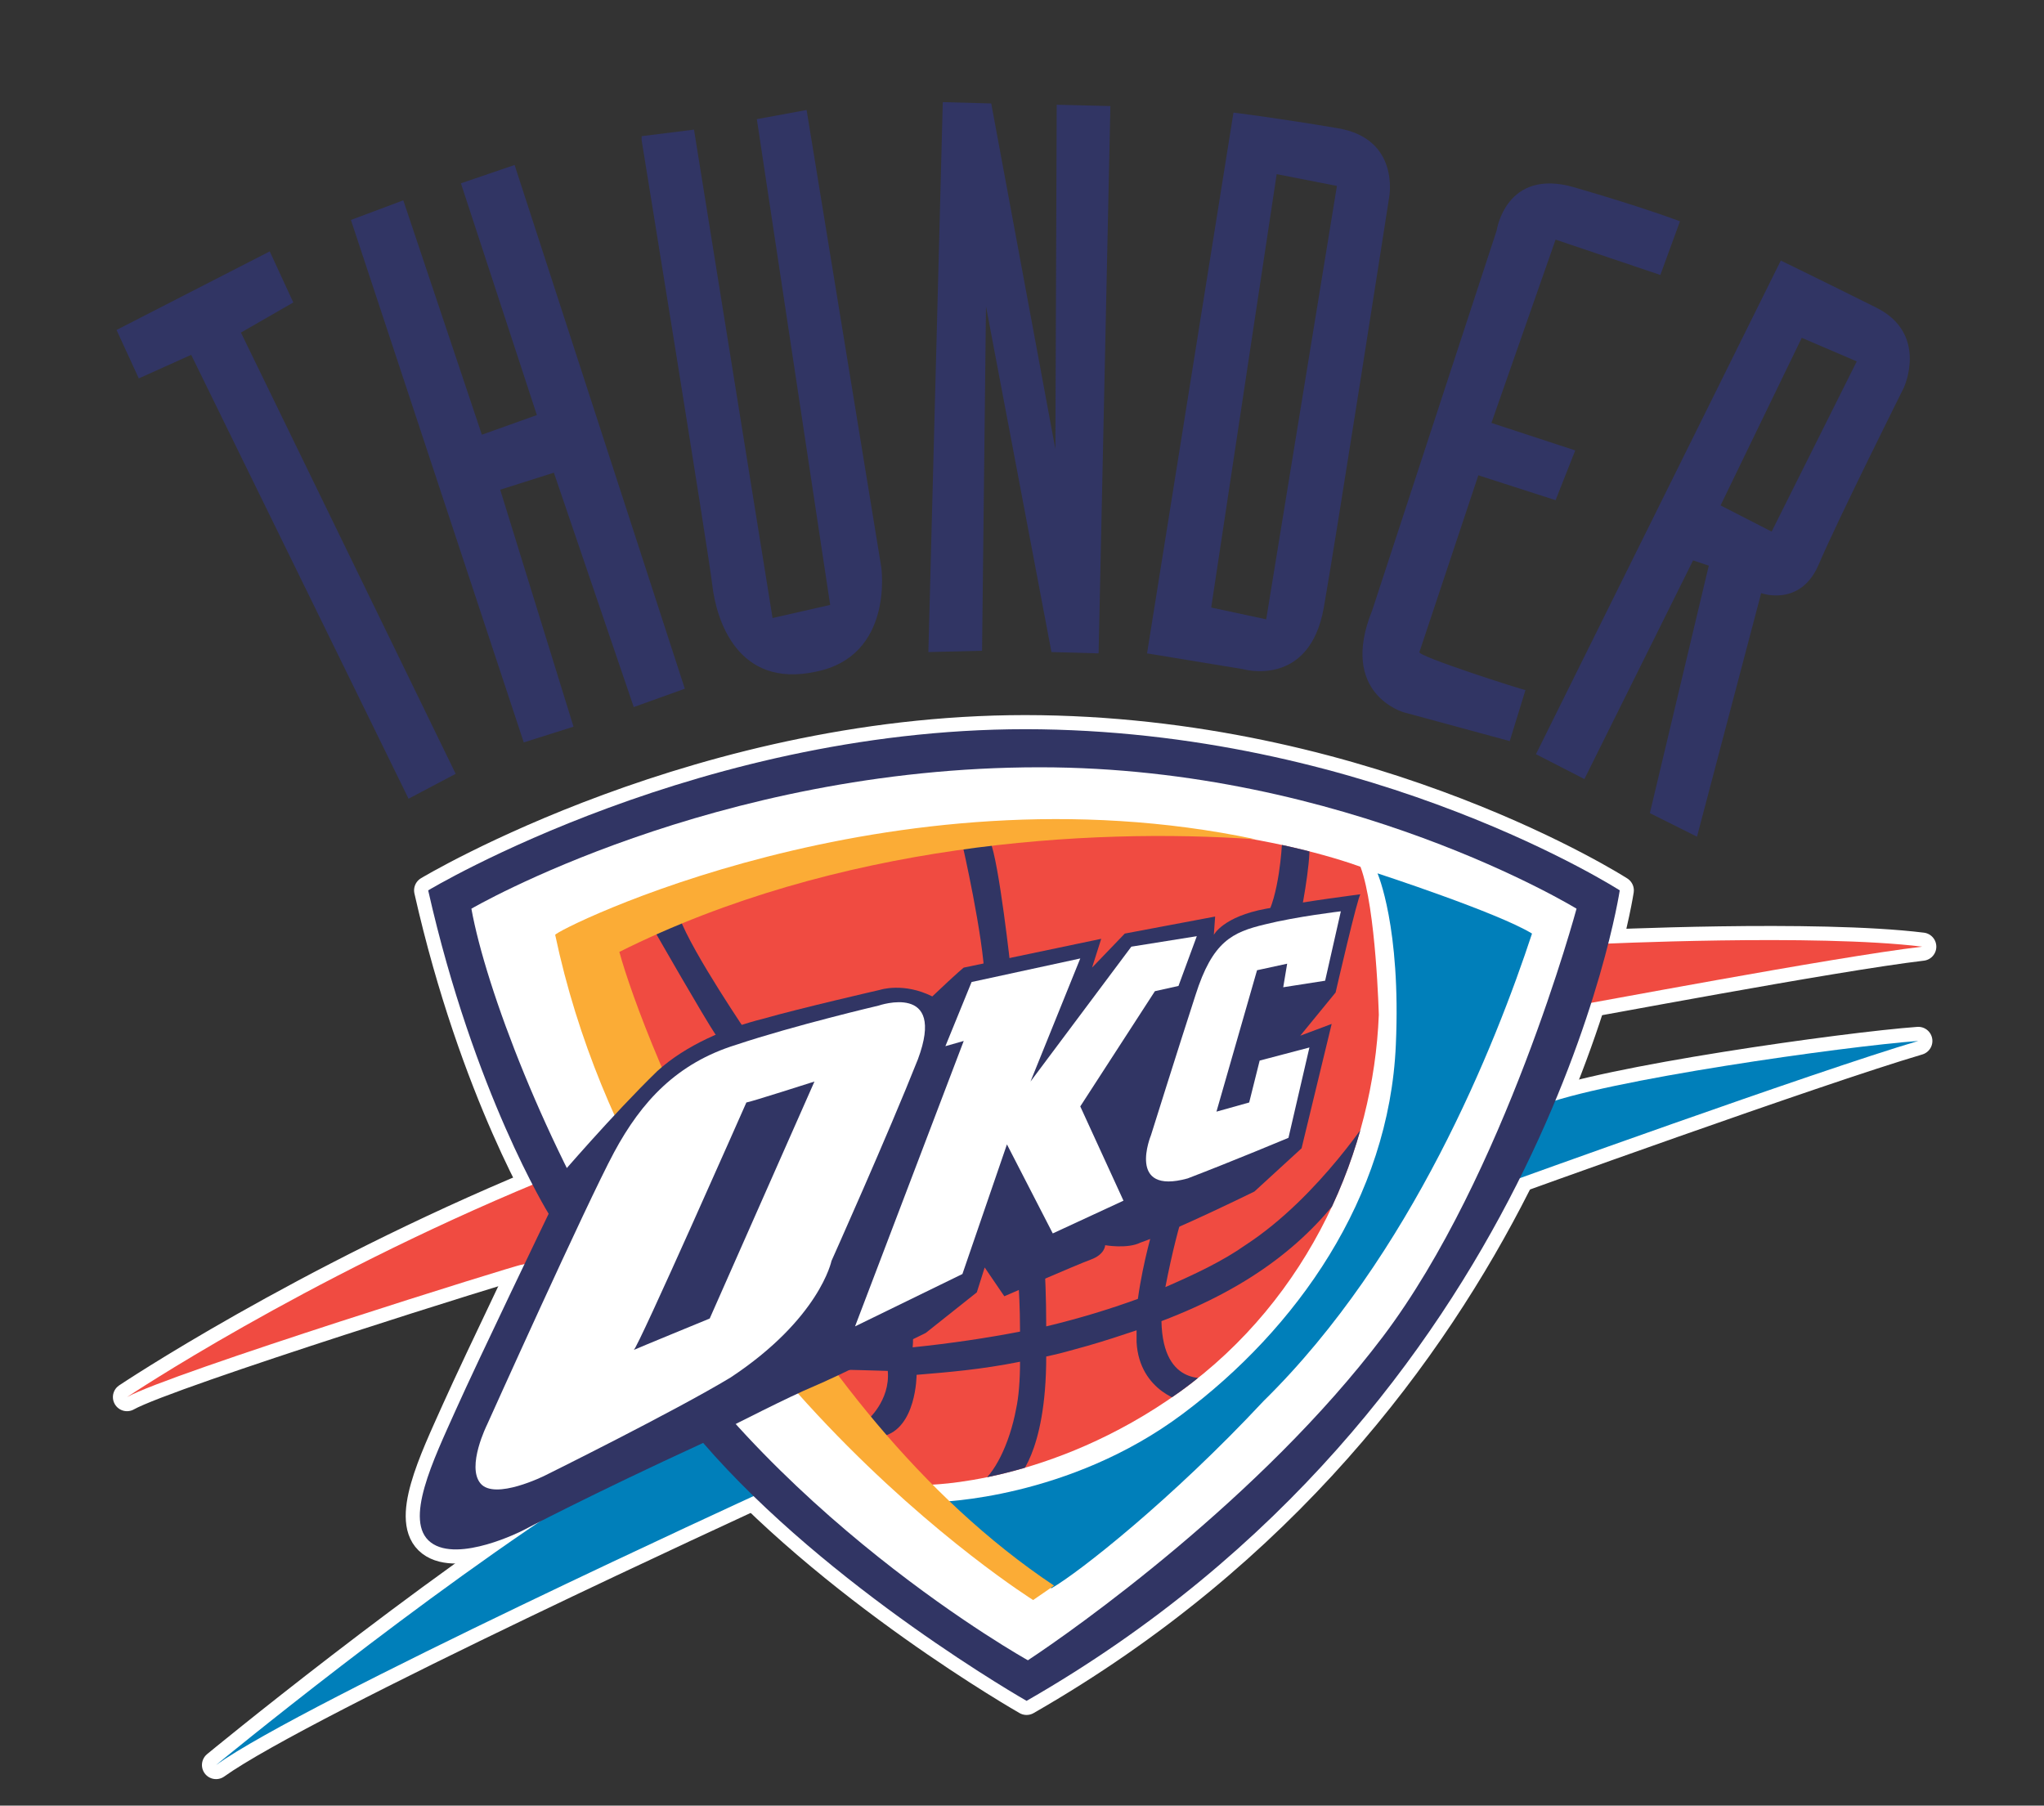 <?xml version="1.0" encoding="utf-8"?>
<!-- Generator: Adobe Illustrator 23.0.1, SVG Export Plug-In . SVG Version: 6.00 Build 0)  -->
<svg version="1.1" id="Capa_1" xmlns="http://www.w3.org/2000/svg" xmlns:xlink="http://www.w3.org/1999/xlink" x="0px" y="0px"
	 viewBox="0 0 156.1 137.9" style="enable-background:new 0 0 156.1 137.9;" xml:space="preserve">
<rect x="0" y="0" width="156.1" height="137.9" fill="#333333" stroke="none"/>
<style type="text/css">
	.st0{fill:#175384;}
	.st1{fill:#A0A5AA;}
	.st2{fill:#0B040C;}
	.st3{fill:#FFC727;}
	.st4{fill:#F0545B;}
	.st5{fill:#FFFFFF;}
	.st6{fill:#00A855;}
	.st7{fill:#B4C4C9;}
	.st8{fill:#221A21;}
	.st9{fill:#EF3A47;}
	.st10{fill:url(#SVGID_1_);}
	.st11{fill:url(#SVGID_2_);}
	.st12{fill:url(#SVGID_3_);}
	.st13{fill:url(#SVGID_4_);}
	.st14{fill:url(#SVGID_5_);}
	.st15{fill:url(#SVGID_6_);}
	.st16{fill:url(#SVGID_7_);}
	.st17{fill:url(#SVGID_8_);}
	.st18{fill:url(#SVGID_9_);}
	.st19{fill:url(#SVGID_10_);}
	.st20{fill:url(#SVGID_11_);}
	.st21{fill:url(#SVGID_12_);}
	.st22{fill:#313564;}
	.st23{fill:#F04B41;stroke:#FFFFFF;stroke-width:2.154;stroke-linecap:round;stroke-linejoin:round;stroke-miterlimit:10;}
	.st24{fill:#007FBA;stroke:#FFFFFF;stroke-width:2.154;stroke-linecap:round;stroke-linejoin:round;stroke-miterlimit:10;}
	.st25{fill:#313564;stroke:#FFFFFF;stroke-width:2.154;stroke-linecap:round;stroke-linejoin:round;stroke-miterlimit:10;}
	.st26{fill:#FFFFFF;stroke:#FFFFFF;stroke-width:2.154;stroke-linecap:round;stroke-linejoin:round;stroke-miterlimit:10;}
	.st27{clip-path:url(#SVGID_14_);}
	.st28{fill:#FBAC36;stroke:#FFFFFF;stroke-width:2.154;stroke-linecap:round;stroke-linejoin:round;stroke-miterlimit:10;}
	.st29{fill:#F04B41;}
	.st30{fill:#007FBA;}
	.st31{clip-path:url(#SVGID_16_);}
	.st32{fill:#FBAC36;}
	.st33{fill:#2C2F61;}
	.st34{fill:#B7B9BA;}
	.st35{fill:#EF3748;}
	.st36{fill:#8999AC;}
	.st37{fill:#2B2F61;}
	.st38{fill:#EE2C45;}
	.st39{fill:#101624;}
	.st40{fill:#59707A;}
	.st41{fill:#4A3285;}
	.st42{fill:#F79230;}
	.st43{fill:#F15733;}
	.st44{fill:#D7303F;}
	.st45{fill:#FAA832;}
	.st46{fill:#1F1721;}
	.st47{fill:#5F3188;}
	.st48{fill:#EE243D;}
	.st49{fill:#1F4BA0;}
	.st50{fill:#244789;}
	.st51{fill:#FBAE2E;}
	.st52{fill:#006991;}
	.st53{fill:#F9A01B;stroke:#FFFFFF;stroke-width:0.447;stroke-miterlimit:10;}
	.st54{fill:#FAA533;}
	.st55{fill:#0092BC;}
	.st56{fill:#15182C;}
	.st57{fill:#3E419A;}
	.st58{fill:#101721;}
	.st59{fill:#ADA3A5;}
	.st60{fill:#9CA7AC;}
	.st61{clip-path:url(#SVGID_18_);}
	.st62{clip-path:url(#SVGID_20_);}
	.st63{fill:#F3FAF7;}
	.st64{fill:#2D2F63;}
	.st65{fill:#FAA819;}
	.st66{fill:#FEF6FA;}
	.st67{fill:#004F30;}
	.st68{fill:#A2C7D3;}
	.st69{fill:#EE2E55;}
	.st70{fill:#32366E;}
	.st71{fill:#00ADDC;}
	.st72{fill:#FFFFFF;stroke:#00ACD0;stroke-width:0.291;stroke-miterlimit:10;}
	.st73{fill:#FFFFFF;stroke:#00ACD0;stroke-width:0.297;stroke-miterlimit:10;}
	.st74{fill:#450000;}
	.st75{fill:#EE224A;}
	.st76{fill:#0064A5;}
	.st77{fill:#F47736;}
	.st78{fill:#B5BCBF;}
	.st79{fill:#F47B35;}
	.st80{fill:#EE2B52;}
	.st81{fill:#0C060E;}
	.st82{fill:#B58D49;}
	.st83{fill:#C9BBCB;}
	.st84{fill:#BA924C;}
	.st85{fill:#006BAF;}
	.st86{fill:#B3C5CB;}
	.st87{fill:#898C89;}
	.st88{fill:#2E2C61;}
	.st89{fill:#C3C5BD;}
	.st90{fill:#C4D2D9;}
	.st91{fill:#EE284D;}
	.st92{fill:#161212;}
	.st93{fill:#EE274E;}
	.st94{fill:#A2A7AA;}
	.st95{fill:#A6AAAC;}
	.st96{fill:#A1A2AB;}
	.st97{fill:#110B13;}
	.st98{fill:#AFC1C6;}
	.st99{fill:#0067AD;}
	.st100{fill:#FBFBFB;}
	.st101{fill:#0065AF;}
	.st102{fill:#121A26;}
	.st103{fill:#008D4C;}
	.st104{fill:#B43A3D;}
	.st105{fill:#111623;}
	.st106{fill:#AB9048;}
	.st107{fill:#F8A174;}
	.st108{fill:#120B19;}
	.st109{fill:#C59751;}
	.st110{fill:#B33638;}
	.st111{fill:#009154;}
	.st112{fill:#1C2026;}
	.st113{fill:#EE2844;}
	.st114{fill:#30385F;}
	.st115{fill:#3A84B1;}
	.st116{fill:#A3C5D7;}
	.st117{fill:#F9A039;}
	.st118{fill:#B0BEC0;}
	.st119{fill:#231D46;}
	.st120{fill:#FDB840;}
	.st121{fill:#CD2C32;}
	.st122{fill:#272049;}
	.st123{fill:#FEC027;}
	.st124{fill:#ADC7C6;}
	.st125{fill:#014429;}
	.st126{fill:#DF2539;}
	.st127{fill:#F57E30;}
	.st128{fill:#ED1942;}
	.st129{fill:#FEF9FB;}
	.st130{fill:#0065AA;}
	.st131{fill:#A6B5B8;}
	.st132{fill:#0B040C;stroke:#0B040C;stroke-width:0.272;stroke-miterlimit:10;}
	.st133{fill:#F7F9FD;}
	.st134{fill:none;stroke:#EBF2CC;stroke-width:0.297;stroke-miterlimit:10;}
	.st135{fill:#48484A;}
	.st136{opacity:0.2;}
	.st137{fill:#EE2E3B;}
	.st138{fill:#005BA6;}
	.st139{fill:#737577;}
	.st140{fill:#A1A0A5;}
	.st141{fill:#272360;}
	.st142{fill:#FAFAFB;}
	.st143{fill:#058BA6;}
	.st144{fill:#DEDBE7;}
	.st145{fill:#B2965B;}
	.st146{fill:#1B305B;}
	.st147{fill:#F9F9FA;}
	.st148{fill:#E12039;}
	.st149{fill:#FEF4F4;}
</style>
<g>
	<g>
		<g>
			<polygon class="st22" points="22.4,23.1 20.6,19.2 8.9,25.2 10.6,28.9 14.6,27.1 31.2,61 34.8,59.1 18.4,25.4 			"/>
			<polygon class="st22" points="35.2,14 41,31.7 36.8,33.2 30.8,15.3 26.8,16.8 40,56.7 43.8,55.5 38.2,37.4 42.3,36.1 48.4,54 
				52.3,52.6 39.3,12.6 			"/>
			<path class="st22" d="M61.6,8.4l-3.8,0.7l5.6,37.1l-4.4,1L53,9.9L49,10.4v0.3c0,0,5.1,31.4,5.4,34c0.3,2.6,1.9,7.9,7.9,6.6
				c6-1.2,5-8,5-8L61.6,8.4z"/>
			<polygon class="st22" points="80.6,34.3 75.7,7.9 72,7.8 70.9,49.8 75,49.7 75.3,23.4 80.3,49.8 83.9,49.9 84.8,8.1 80.7,8 			
				"/>
			<path class="st22" d="M102.2,9.8c-4.7-0.8-8-1.2-8-1.2l-6.6,41.3l7.3,1.2c0,0,5.1,1.5,6.2-4.7c1-5.7,5-31.4,5-31.4
				S106.9,10.6,102.2,9.8z M96.7,47.3l-4.2-0.9l5-33.1l4.6,0.9L96.7,47.3z"/>
			<path class="st22" d="M108.4,49.8c0.1-0.3,4.5-13.5,4.5-13.5l5.9,1.9l1.5-3.8l-6.4-2.1l4.9-14l8,2.7l1.5-4.1c0,0-2.9-1.1-8.1-2.6
				c-5.2-1.5-5.9,3.3-5.9,3.3l-9.5,29c-2.6,6.4,2.4,7.8,2.4,7.8l8.1,2.2l1.2-3.9C116.3,52.7,108.2,50.1,108.4,49.8z"/>
			<path class="st22" d="M143.3,23.5c-4-2-7.3-3.6-7.3-3.6l-18.7,37.7l3.7,1.9l8.3-16.7l1.2,0.4l-4.5,18.9l3.6,1.8l4.9-18.6
				c0,0,3,1.1,4.4-2.2c1.4-3.3,6.5-13.5,6.5-13.5S147.3,25.5,143.3,23.5z M135.3,40.6l-3.9-2l6.2-12.8l4.2,1.8L135.3,40.6z"/>
		</g>
	</g>
	<g>
		<path class="st23" d="M9.7,106.7c0,0,13.3-8.9,31.4-16.4c1.9,2.1,0.4,5.9,0.4,5.9l-1.7,0.4C39.8,96.5,12.9,104.9,9.7,106.7z"/>
		<path class="st24" d="M16.5,134.8c0,0,15.9-13.1,28.7-21.2c11.4-7.1,10.1-5,10.1-5l2.6,5.5C57.9,114.1,23.2,130,16.5,134.8z"/>
		<path class="st24" d="M114.9,90.4c0,0,23.8-8.6,31.6-10.9c-5.5,0.4-24.1,3-29,5C115.2,88.4,114.9,90.4,114.9,90.4z"/>
		<path class="st23" d="M122,72.1c0,0,16.7-0.8,24.8,0.2c-6.8,0.8-26.2,4.5-26.5,4.5C120,76.8,122,72.1,122,72.1z"/>
		<path class="st25" d="M32.7,68c0,0,21.1-12.7,46.8-12.3c25.7,0.4,44.2,12.3,44.2,12.3s-5.9,39.3-45.3,61.9c0,0-15.1-8.6-24.7-19.7
			c-8.7,4-13.8,6.7-13.8,6.7s-4.9,2.5-7,0.9c-2.1-1.6,0.2-6.3,1.9-10.1c1.7-3.8,7.1-15,7.1-15S36.2,83.5,32.7,68z"/>
		<path class="st26" d="M36,69.4c0,0,18.5-10.8,43.4-10.8c23.4,0,41,10.8,41,10.8s-5.5,20.4-14.8,32.7
			c-9.3,12.3-23.6,22.4-27.1,24.7c0,0-20.3-11.3-30.6-29.3C41.7,87.6,37.1,75.5,36,69.4z"/>
		<path class="st24" d="M105.2,66.7c0,0,9.2,3,11.8,4.6c-2.8,8.5-9.2,24.6-20.5,35.7c-7,7.5-14.1,13.1-16.2,14.3
			c-4.9-2.8-8.6-6.6-8.6-6.6s9.9-0.2,18.6-6.7c8.7-6.5,15.8-16.5,16.3-28.2C107,70.8,105.2,66.7,105.2,66.7z"/>
		<path class="st23" d="M103.9,66.2c0,0-5.2-2-13.2-2.8c-8-0.7-18-0.1-29,2.6c-11,2.7-16,6.6-16,6.6s7.2,19.7,9.9,23.7
			c2.7,4,15.2,17.1,15.2,17.1s9.4,0,19.3-7.1c10-7.2,14.8-18.6,15.2-28.8C105.3,77.6,105.1,69.4,103.9,66.2z"/>
		<g>
			<defs>
				<path id="SVGID_13_" d="M103.9,66.2c0,0-5.2-2-13.2-2.8c-8-0.7-18-0.1-29,2.6c-11,2.7-16,6.6-16,6.6s7.2,19.7,9.9,23.7
					c2.7,4,15.2,17.1,15.2,17.1s9.4,0,19.3-7.1c10-7.2,14.8-18.6,15.2-28.8C105.3,77.6,105.1,69.4,103.9,66.2z"/>
			</defs>
			<clipPath id="SVGID_1_">
				<use xlink:href="#SVGID_13_"  style="overflow:visible;"/>
			</clipPath>
			<g style="clip-path:url(#SVGID_1_);">
				<path class="st25" d="M50.1,71.3c0,0,3.6,6.3,4.6,7.8c1.1,1.6,1.1,1.6,1.1,1.6l1.4-1.6c0,0-4.3-6.3-5.3-9
					C51.2,70.5,50.1,71.3,50.1,71.3z"/>
				<path class="st25" d="M75.2,74.8c2-0.7,2-0.7,2-0.7s-0.9-8.3-1.6-9.9c-0.7,0.1-2.3,0.2-2.1,0.3C73.5,64.5,75.1,71.5,75.2,74.8z"
					/>
				<path class="st25" d="M100,64.4c-1.1,0-2.1,0.1-2.1,0.1s-0.2,4-1.3,5.7c2.7-0.2,2.7-0.2,2.7-0.2S100.1,66.1,100,64.4z"/>
				<path class="st25" d="M95.1,95.1c-1.7,1.2-3.8,2.2-6.1,3.2c0.5-2.6,1.1-4.9,1.4-5.7c0.4-1-2.3,1.1-2.3,1.1s-0.8,2.6-1.2,5.5
					c-2.2,0.8-4.5,1.5-7,2.1c0-2.4-0.1-4.1-0.1-4.1l-2,1.1c0,0,0.1,1.5,0.1,3.4c-2.6,0.5-5.3,0.9-8.2,1.2c0.1-1-0.1-1.3-0.1-1.3
					l-2.4,0.5l-3.6,2.5c0,0,1,0,4.2,0.1c0.2,2.3-1.6,3.8-1.6,3.8s0,0,1.2,1.2C70,109.1,70,105,70,105c2.4-0.2,4.9-0.4,7.9-1
					c0,1.4-0.1,2.7-0.3,3.6c-0.5,2.7-1.7,5.1-2.9,5.8c2.5-0.4,2.9-0.4,2.9-0.4s2.3-1.9,2.3-9.4c1-0.2,2-0.5,3.1-0.8
					c1.4-0.4,2.6-0.8,3.8-1.2c0,0.3,0,0.6,0,0.9c0.2,3.8,3.7,4.7,3.8,4.5c0.1-0.2,2.2-1.8,2-1.8c-0.2,0-3.8,0.9-3.9-4.3
					c7.1-2.7,11.3-6.2,14.3-10.4c1.6-4.6,2-5.8,2-5.8S100.8,91.4,95.1,95.1z"/>
			</g>
			
				<use xlink:href="#SVGID_13_"  style="overflow:visible;fill:none;stroke:#FFFFFF;stroke-width:2.154;stroke-linecap:round;stroke-linejoin:round;stroke-miterlimit:10;"/>
		</g>
		<path class="st28" d="M42.4,71.4c-0.1-0.3,25.5-13.2,53.5-7.3c-12.8-0.9-32,0.3-48.6,8.6c1.8,6.6,12.8,34.8,33.2,48.4
			c-1.6,1.1-1.6,1.1-1.6,1.1S49.2,103.6,42.4,71.4z"/>
		<path class="st25" d="M103.9,68.3c-0.2,0.1-1.9,7.5-1.9,7.5l-2.7,3.3l2.4-0.9l-2.3,9.5L95.8,91c0,0-6.1,3-8.7,3.9
			c-1,0.5-2.7,0.2-2.7,0.2s0,0.7-1.1,1.1c-1.1,0.4-6.6,2.8-6.6,2.8l-1.5-2.2l-0.6,1.9l-3.9,3.1c0,0-6.9,3.4-8.6,4.1
			c-1.7,0.7-6.4,3.1-6.4,3.1l-3.7-4.3l-4.6-0.8L42.6,90c0,0,4.2-4.9,7.6-8.2c2.2-2,5.3-3.3,8.1-4c2.8-0.8,8.9-2.2,8.9-2.2
			s1.8-0.6,4,0.5c2-1.9,2.4-2.2,2.4-2.2l10.5-2.2l-0.7,2.2l2.5-2.6l6.9-1.3l-0.1,1.4c0,0,0.7-1.4,4-2
			C99.9,68.8,103.9,68.3,103.9,68.3z"/>
		<g>
			<path class="st26" d="M67.1,76.8c0,0-6.4,1.5-10.9,3c-4.5,1.4-7.2,4.3-9.3,8.2c-2.1,3.9-9.7,20.8-9.7,20.8s-1.6,3.2-0.5,4.5
				c1.1,1.3,4.9-0.6,4.9-0.6s9.9-4.9,14.2-7.5c6.8-4.5,7.7-8.9,7.7-8.9s4.3-9.6,6.6-15.4C72.3,75,67.1,76.8,67.1,76.8z M54.2,100.7
				c0,0-5.6,2.3-5.8,2.4c0,0,0,0,0,0c0,0,0,0,0,0C48.7,103,57,84.2,57,84.2c0.2,0,5.2-1.6,5.2-1.6L54.2,100.7z"/>
			<polygon class="st26" points="74.2,75 72.2,79.9 73.6,79.5 65.3,101.3 73.5,97.3 76.9,87.4 80.4,94.2 85.8,91.7 82.5,84.5 
				88.2,75.7 90,75.3 91.4,71.5 86.4,72.3 78.7,82.6 82.5,73.2 			"/>
			<path class="st26" d="M101.2,74.9l1.2-5.3c0,0-3.4,0.4-5.8,1c-2.5,0.6-4,1.3-5.3,5.4c-1.3,4-3.4,10.7-3.4,10.7s-1.9,4.6,2.8,3.3
				c3.4-1.3,7.7-3.1,7.7-3.1l1.6-6.9L96.2,81l-0.8,3.2l-2.5,0.7l3.1-10.8l2.3-0.5L98,75.4L101.2,74.9z"/>
		</g>
	</g>
	<g>
		<path class="st29" d="M9.7,106.7c0,0,13.3-8.9,31.4-16.4c1.9,2.1,0.4,5.9,0.4,5.9l-1.7,0.4C39.8,96.5,12.9,104.9,9.7,106.7z"/>
		<path class="st30" d="M16.5,134.8c0,0,15.9-13.1,28.7-21.2c11.4-7.1,10.1-5,10.1-5l2.6,5.5C57.9,114.1,23.2,130,16.5,134.8z"/>
		<path class="st30" d="M114.9,90.4c0,0,23.8-8.6,31.6-10.9c-5.5,0.4-24.1,3-29,5C115.2,88.4,114.9,90.4,114.9,90.4z"/>
		<path class="st29" d="M122,72.1c0,0,16.7-0.8,24.8,0.2c-6.8,0.8-26.2,4.5-26.5,4.5C120,76.8,122,72.1,122,72.1z"/>
		<path class="st22" d="M32.7,68c0,0,21.1-12.7,46.8-12.3c25.7,0.4,44.2,12.3,44.2,12.3s-5.9,39.3-45.3,61.9c0,0-15.1-8.6-24.7-19.7
			c-8.7,4-13.8,6.7-13.8,6.7s-4.9,2.5-7,0.9c-2.1-1.6,0.2-6.3,1.9-10.1c1.7-3.8,7.1-15,7.1-15S36.2,83.5,32.7,68z"/>
		<path class="st5" d="M36,69.4c0,0,18.5-10.8,43.4-10.8c23.4,0,41,10.8,41,10.8s-5.5,20.4-14.8,32.7c-9.3,12.3-23.6,22.4-27.1,24.7
			c0,0-20.3-11.3-30.6-29.3C41.7,87.6,37.1,75.5,36,69.4z"/>
		<path class="st30" d="M105.2,66.7c0,0,9.2,3,11.8,4.6c-2.8,8.5-9.2,24.6-20.5,35.7c-7,7.5-14.1,13.1-16.2,14.3
			c-4.9-2.8-8.6-6.6-8.6-6.6s9.9-0.2,18.6-6.7c8.7-6.5,15.8-16.5,16.3-28.2C107,70.8,105.2,66.7,105.2,66.7z"/>
		<path class="st29" d="M103.9,66.2c0,0-5.2-2-13.2-2.8c-8-0.7-18-0.1-29,2.6c-11,2.7-16,6.6-16,6.6s7.2,19.7,9.9,23.7
			c2.7,4,15.2,17.1,15.2,17.1s9.4,0,19.3-7.1c10-7.2,14.8-18.6,15.2-28.8C105.3,77.6,105.1,69.4,103.9,66.2z"/>
		<g>
			<defs>
				<path id="SVGID_15_" d="M103.9,66.2c0,0-5.2-2-13.2-2.8c-8-0.7-18-0.1-29,2.6c-11,2.7-16,6.6-16,6.6s7.2,19.7,9.9,23.7
					c2.7,4,15.2,17.1,15.2,17.1s9.4,0,19.3-7.1c10-7.2,14.8-18.6,15.2-28.8C105.3,77.6,105.1,69.4,103.9,66.2z"/>
			</defs>
			<clipPath id="SVGID_2_">
				<use xlink:href="#SVGID_15_"  style="overflow:visible;"/>
			</clipPath>
			<g style="clip-path:url(#SVGID_2_);">
				<path class="st22" d="M50.1,71.3c0,0,3.6,6.3,4.6,7.8c1.1,1.6,1.1,1.6,1.1,1.6l1.4-1.6c0,0-4.3-6.3-5.3-9
					C51.2,70.5,50.1,71.3,50.1,71.3z"/>
				<path class="st22" d="M75.2,74.8c2-0.7,2-0.7,2-0.7s-0.9-8.3-1.6-9.9c-0.7,0.1-2.3,0.2-2.1,0.3C73.5,64.5,75.1,71.5,75.2,74.8z"
					/>
				<path class="st22" d="M100,64.4c-1.1,0-2.1,0.1-2.1,0.1s-0.2,4-1.3,5.7c2.7-0.2,2.7-0.2,2.7-0.2S100.1,66.1,100,64.4z"/>
				<path class="st22" d="M95.1,95.1c-1.7,1.2-3.8,2.2-6.1,3.2c0.5-2.6,1.1-4.9,1.4-5.7c0.4-1-2.3,1.1-2.3,1.1s-0.8,2.6-1.2,5.5
					c-2.2,0.8-4.5,1.5-7,2.1c0-2.4-0.1-4.1-0.1-4.1l-2,1.1c0,0,0.1,1.5,0.1,3.4c-2.6,0.5-5.3,0.9-8.2,1.2c0.1-1-0.1-1.3-0.1-1.3
					l-2.4,0.5l-3.6,2.5c0,0,1,0,4.2,0.1c0.2,2.3-1.6,3.8-1.6,3.8s0,0,1.2,1.2C70,109.1,70,105,70,105c2.4-0.2,4.9-0.4,7.9-1
					c0,1.4-0.1,2.7-0.3,3.6c-0.5,2.7-1.7,5.1-2.9,5.8c2.5-0.4,2.9-0.4,2.9-0.4s2.3-1.9,2.3-9.4c1-0.2,2-0.5,3.1-0.8
					c1.4-0.4,2.6-0.8,3.8-1.2c0,0.3,0,0.6,0,0.9c0.2,3.8,3.7,4.7,3.8,4.5c0.1-0.2,2.2-1.8,2-1.8c-0.2,0-3.8,0.9-3.9-4.3
					c7.1-2.7,11.3-6.2,14.3-10.4c1.6-4.6,2-5.8,2-5.8S100.8,91.4,95.1,95.1z"/>
			</g>
		</g>
		<path class="st32" d="M42.4,71.4c-0.1-0.3,25.5-13.2,53.5-7.3c-12.8-0.9-32,0.3-48.6,8.6c1.8,6.6,12.8,34.8,33.2,48.4
			c-1.6,1.1-1.6,1.1-1.6,1.1S49.2,103.6,42.4,71.4z"/>
		<path class="st22" d="M103.9,68.3c-0.2,0.1-1.9,7.5-1.9,7.5l-2.7,3.3l2.4-0.9l-2.3,9.5L95.8,91c0,0-6.1,3-8.7,3.9
			c-1,0.5-2.7,0.2-2.7,0.2s0,0.7-1.1,1.1c-1.1,0.4-6.6,2.8-6.6,2.8l-1.5-2.2l-0.6,1.9l-3.9,3.1c0,0-6.9,3.4-8.6,4.1
			c-1.7,0.7-6.4,3.1-6.4,3.1l-3.7-4.3l-4.6-0.8L42.6,90c0,0,4.2-4.9,7.6-8.2c2.2-2,5.3-3.3,8.1-4c2.8-0.8,8.9-2.2,8.9-2.2
			s1.8-0.6,4,0.5c2-1.9,2.4-2.2,2.4-2.2l10.5-2.2l-0.7,2.2l2.5-2.6l6.9-1.3l-0.1,1.4c0,0,0.7-1.4,4-2
			C99.9,68.8,103.9,68.3,103.9,68.3z"/>
		<g>
			<path class="st5" d="M67.1,76.8c0,0-6.4,1.5-10.9,3c-4.5,1.4-7.2,4.3-9.3,8.2c-2.1,3.9-9.7,20.8-9.7,20.8s-1.6,3.2-0.5,4.5
				c1.1,1.3,4.9-0.6,4.9-0.6s9.9-4.9,14.2-7.5c6.8-4.5,7.7-8.9,7.7-8.9s4.3-9.6,6.6-15.4C72.3,75,67.1,76.8,67.1,76.8z M54.2,100.7
				c0,0-5.6,2.3-5.8,2.4c0,0,0,0,0,0c0,0,0,0,0,0C48.7,103,57,84.2,57,84.2c0.2,0,5.2-1.6,5.2-1.6L54.2,100.7z"/>
			<polygon class="st5" points="74.2,75 72.2,79.9 73.6,79.5 65.3,101.3 73.5,97.3 76.9,87.4 80.4,94.2 85.8,91.7 82.5,84.5 
				88.2,75.7 90,75.3 91.4,71.5 86.4,72.3 78.7,82.6 82.5,73.2 			"/>
			<path class="st5" d="M101.2,74.9l1.2-5.3c0,0-3.4,0.4-5.8,1c-2.5,0.6-4,1.3-5.3,5.4c-1.3,4-3.4,10.7-3.4,10.7s-1.9,4.6,2.8,3.3
				c3.4-1.3,7.7-3.1,7.7-3.1l1.6-6.9L96.2,81l-0.8,3.2l-2.5,0.7l3.1-10.8l2.3-0.5L98,75.4L101.2,74.9z"/>
		</g>
	</g>
</g>
</svg>
